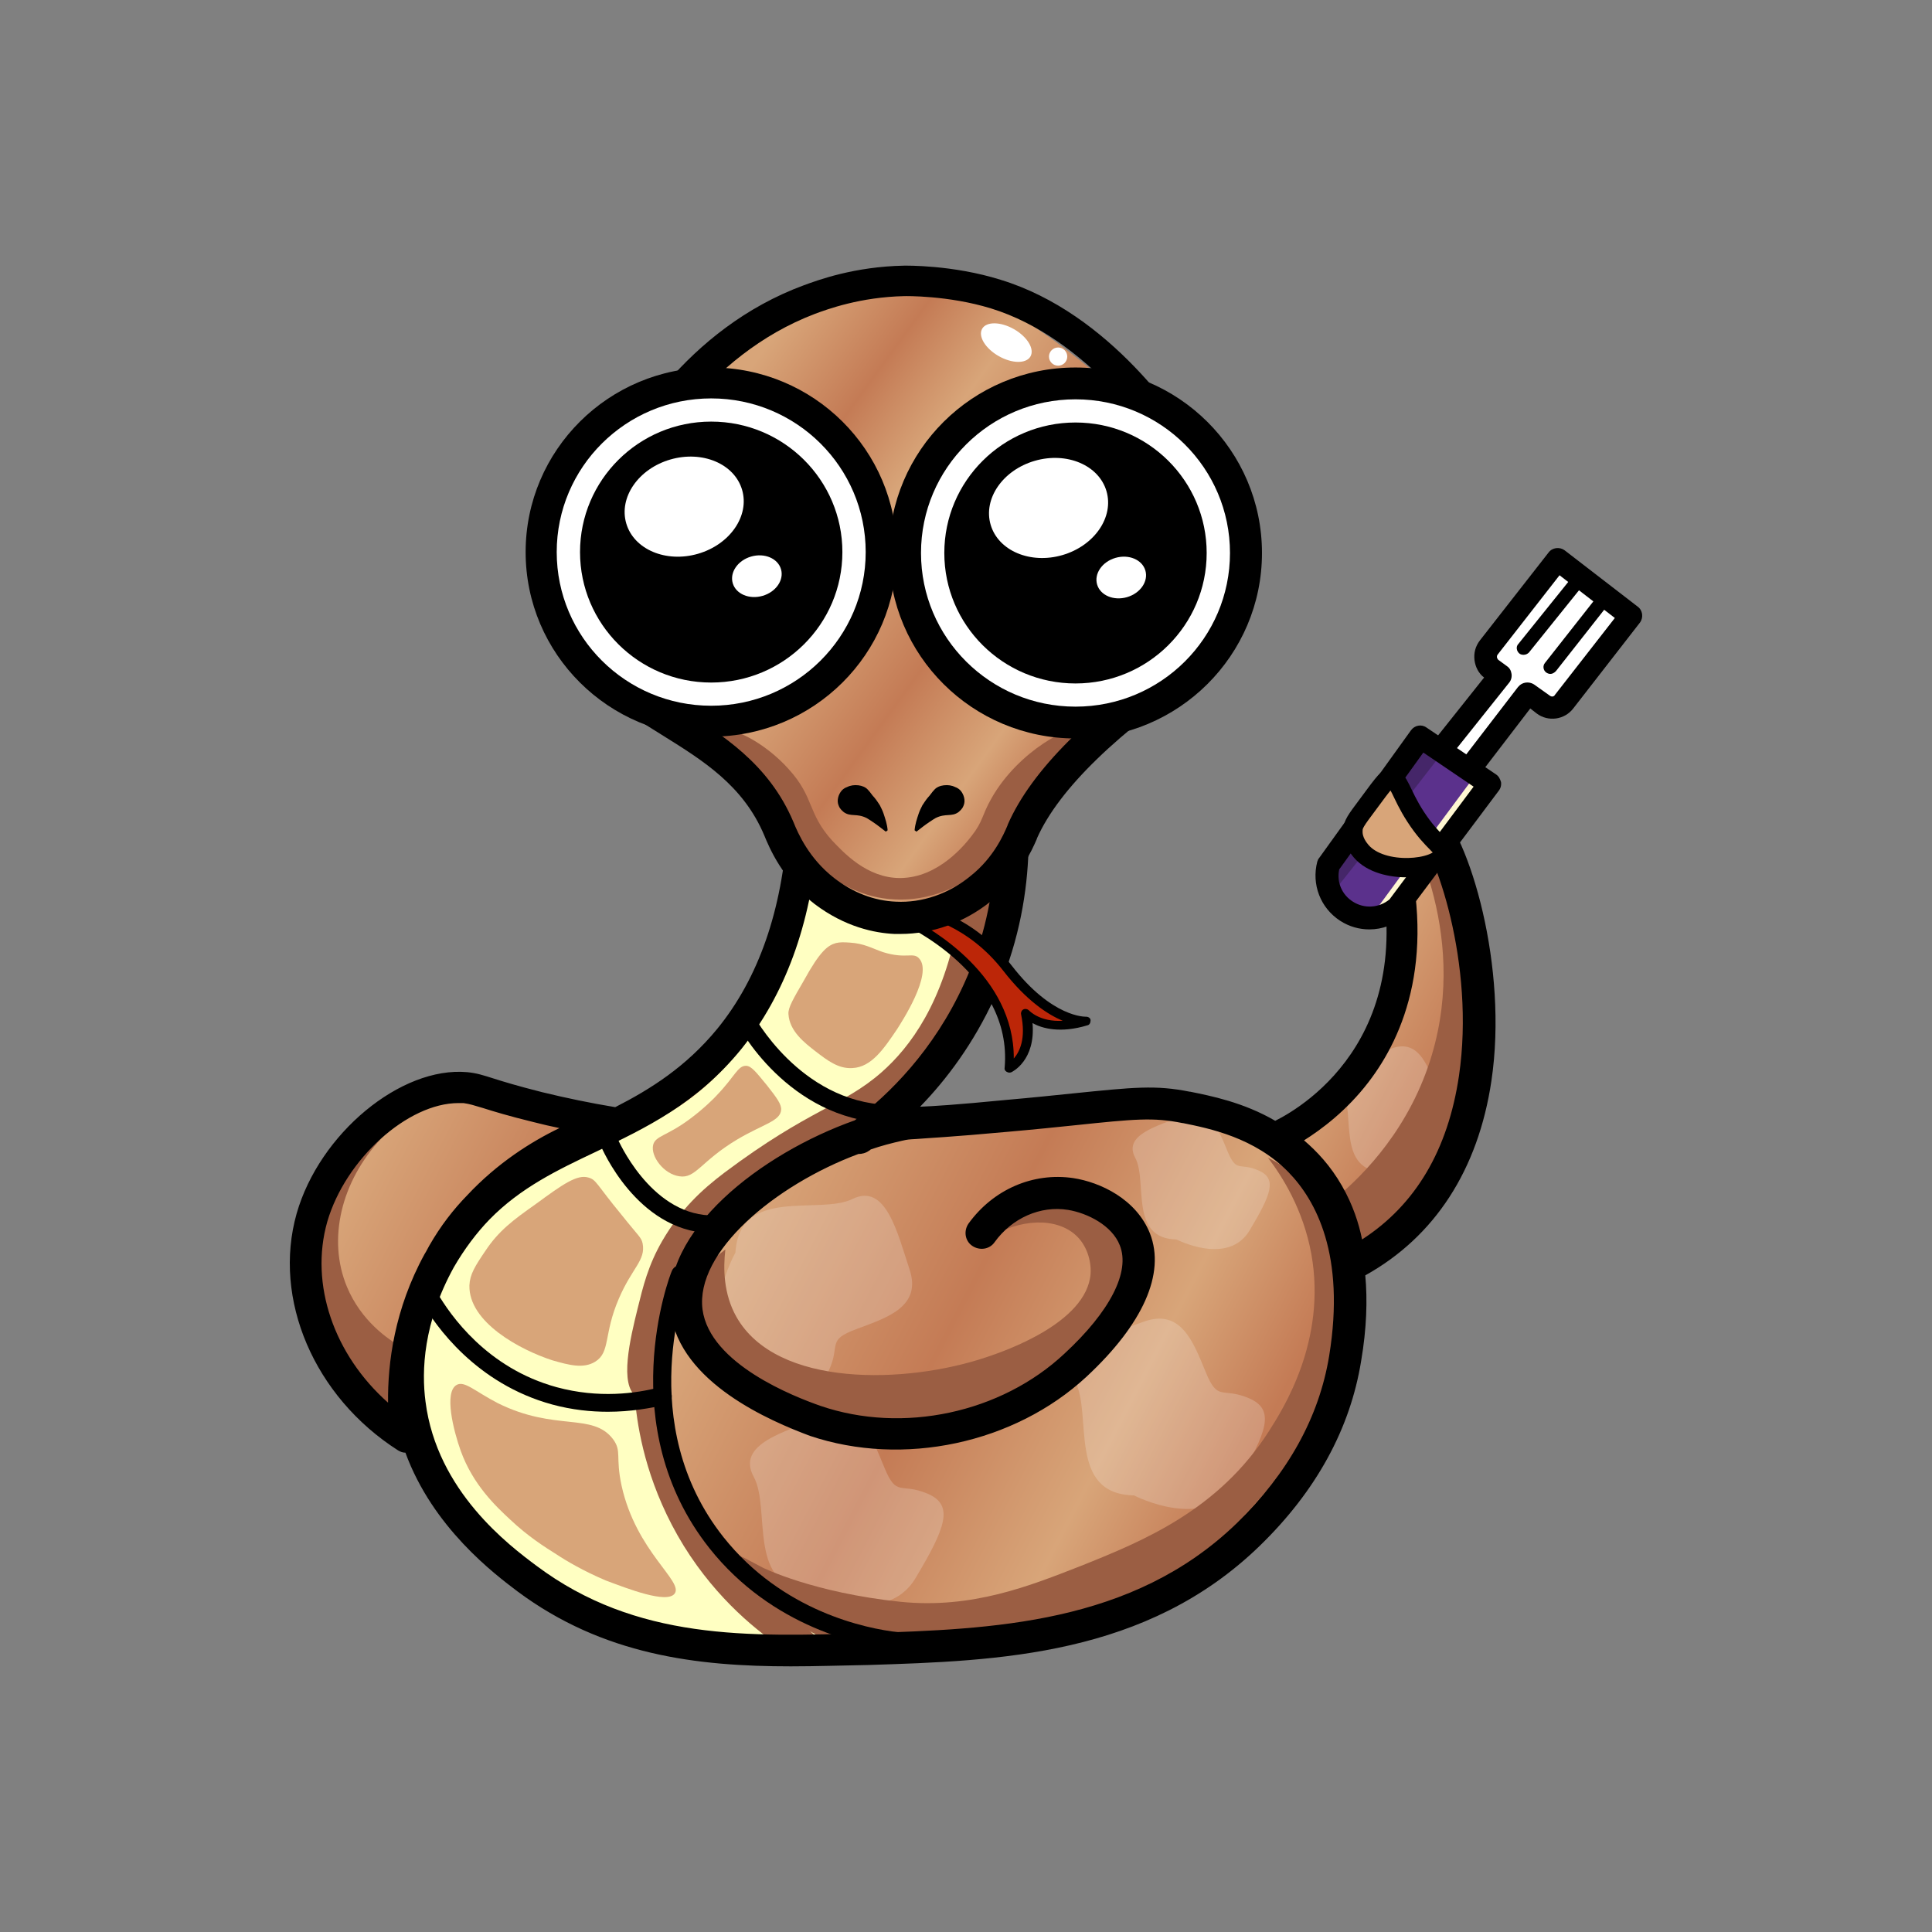 <svg width="400" height="400" viewBox="0 0 400 400" fill="none" xmlns="http://www.w3.org/2000/svg">
<rect x="0" y="0" width="400" height="400" fill="#808080" stroke="none"/>
<path d="M279.259 261.982C320.897 240.804 303.958 177.646 294.779 168.987C285.599 160.233 286.829 172.281 286.829 172.281C301.024 220.473 263.645 235.721 263.645 235.721C266.105 237.227 271.121 240.71 274.811 247.204C278.502 253.323 279.164 259.064 279.259 261.982ZM84.128 297.467C67.662 286.925 59.902 268.288 64.539 252.099C68.892 236.851 84.317 224.144 96.335 225.179C99.647 225.462 100.783 226.591 111.382 229.227C118.29 230.921 123.968 231.956 127.848 232.615C123.779 233.745 102.676 239.957 90.847 261.323C82.235 276.948 83.465 292.008 84.128 297.467ZM177.908 235.345C183.775 231.015 195.226 221.414 202.702 205.037C212.354 183.765 209.326 164.375 207.906 157.41L166.268 171.34C164.849 194.212 157.184 207.39 151.033 214.92C132.106 238.169 106.65 233.839 91.888 259.535C89.806 263.206 82.992 275.348 84.979 290.502C87.534 310.456 103.527 322.41 109.205 326.646C129.362 341.8 151.6 341.517 179.611 341.235C210.556 340.953 232.038 340.67 251.816 325.234C256.642 321.469 275 306.126 278.502 280.995C279.354 274.595 281.814 257.182 270.837 244.098C263.55 235.439 253.708 232.615 248.125 231.109C237.337 228.097 227.59 228.944 208.474 230.733C205.541 231.015 193.806 231.956 191.062 232.145C187.844 232.333 187.75 232.239 185.952 232.615C165.511 237.133 140.055 254.546 142.232 271.112C144.124 285.325 165.417 292.573 168.823 293.702C188.318 300.385 209.704 294.267 222.669 282.219C225.319 279.677 239.135 266.877 234.971 256.146C232.889 250.687 226.833 247.581 221.723 246.734C214.72 245.699 207.528 248.805 203.269 254.734" fill="url(#paint0_linear)"/>
<path opacity="0.2" d="M234.782 309.609C234.782 309.609 249.828 317.421 256.074 306.973C262.32 296.526 264.118 291.819 258.534 289.466C252.951 287.113 252.194 290.313 249.639 284.101C247.084 277.889 244.529 270.83 236.769 273.653C229.009 276.477 218.884 279.207 222.574 285.984C226.265 292.761 220.871 309.327 234.782 309.609Z" fill="white"/>
<path opacity="0.2" d="M168.255 329.376C168.255 329.376 183.302 337.188 189.547 326.74C195.793 316.292 197.591 311.586 192.008 309.233C186.425 306.88 185.668 310.08 183.112 303.868C180.557 297.656 178.002 290.596 170.243 293.42C162.577 296.338 152.357 298.973 156.048 305.75C159.738 312.527 154.344 328.999 168.255 329.376Z" fill="white"/>
<path opacity="0.2" d="M243.583 256.617C243.583 256.617 254.276 262.17 258.724 254.734C263.172 247.299 264.497 244.004 260.522 242.31C256.548 240.616 256.074 242.875 254.182 238.451C252.384 234.027 250.491 229.038 245.097 231.015C239.609 233.086 232.417 234.968 235.066 239.769C237.621 244.663 233.741 256.429 243.583 256.617Z" fill="white"/>
<path opacity="0.2" d="M286.546 242.687C286.546 242.687 297.239 248.24 301.687 240.804C306.134 233.368 307.459 230.074 303.485 228.38C299.51 226.686 299.037 228.945 297.144 224.521C295.346 220.097 293.454 215.108 288.06 217.085C282.666 219.061 275.379 221.038 278.029 225.838C280.584 230.639 276.704 242.404 286.546 242.687Z" fill="white"/>
<path opacity="0.2" d="M152.262 259.347C152.262 259.347 143.84 274.03 154.06 280.619C164.375 287.208 169.012 289.278 171.567 283.819C174.122 278.36 171 277.513 177.34 275.16C183.68 272.807 190.872 270.548 188.317 262.829C185.762 255.111 183.396 244.852 176.488 248.24C169.58 251.629 153.114 245.511 152.262 259.347Z" fill="white"/>
<path d="M150.275 321.657C151.222 320.716 154.439 322.787 157.941 324.575C157.941 324.575 168.35 329.752 186.425 331.635C201.282 333.141 213.206 328.34 223.804 324.199C236.769 319.022 252.289 312.621 262.698 296.338C265.632 291.726 274.716 277.607 271.499 259.629C269.796 250.311 265.442 243.534 262.509 239.675C265.159 240.993 271.404 244.758 275.568 252.288C278.88 258.217 279.448 263.771 279.543 266.689C276.893 277.231 274.243 287.867 271.499 298.409L246.138 326.458L210.272 338.035L162.199 341.424C155.764 333.141 148.572 323.257 150.275 321.657Z" fill="#9B5E43"/>
<path d="M289.669 167.764C291.845 171.529 304.81 194.589 295.631 220.944C290.521 235.627 280.773 244.663 275.853 248.617C278.124 252.476 280.395 256.241 282.666 260.1C282.666 260.1 303.012 233.463 303.39 232.427C303.769 231.392 305.472 191.107 305.283 190.071C305.094 188.942 297.145 171.905 297.145 171.905L289.669 167.764Z" fill="#9B5E43"/>
<path d="M106.555 320.716C112.612 328.904 119.141 332.952 123.021 334.928C130.213 338.599 137.121 339.164 150.843 340.294C157.183 340.858 169.486 341.894 169.959 339.729C170.337 338.223 164.565 336.999 158.414 332.293C151.506 327.022 148.477 320.621 144.408 312.056C138.919 300.667 137.5 291.255 137.121 288.902C137.027 288.337 135.891 279.96 136.554 273.371C138.73 252.569 161.158 238.263 165.606 235.533L175.731 231.015C175.731 231.015 199.768 213.037 203.459 188L167.404 185.176C167.404 185.176 162.104 219.343 134.661 232.427C105.514 246.263 97.755 250.122 90.846 264.053C85.452 274.971 85.926 286.643 85.926 286.643C86.115 291.066 86.872 294.737 87.629 297.279C88.291 298.879 89.332 301.138 90.752 303.679C94.632 310.362 98.89 314.598 100.215 315.821C101.824 317.045 103.906 318.833 106.555 320.716Z" fill="#FFFFC2"/>
<path d="M131.633 291.349C132.295 297.373 134.377 308.386 141.569 320.057C148.572 331.352 157.183 338.035 162.199 341.329L169.959 339.729L161.158 331.823L148.288 319.398C146.49 317.139 144.597 314.41 142.989 311.115C138.919 303.303 137.689 295.961 137.311 290.878C135.418 291.067 133.525 291.161 131.633 291.349Z" fill="#9B5E43"/>
<path d="M131.823 289.184C128.132 286.831 130.498 277.042 132.012 270.924C133.148 266.312 134.189 261.982 137.122 256.899C140.907 250.405 145.26 246.358 149.992 242.781C167.688 229.509 174.502 229.039 182.545 221.979C188.413 216.802 195.321 207.672 198.444 190.353C200.715 188.283 202.986 186.306 205.257 184.235C205.636 188 205.825 193.742 204.216 200.519C203.554 203.437 200.999 213.132 192.766 222.638C186.615 229.698 179.801 233.557 175.448 235.627C171.852 237.604 167.026 240.428 161.443 244.099C145.734 254.358 142.422 259.347 141.475 262.076C141.475 262.17 141.475 262.076 141.191 263.018C137.785 274.313 137.595 273.936 137.217 275.819C135.703 283.254 139.109 286.925 136.554 288.996C135.324 289.843 133.242 290.031 131.823 289.184Z" fill="#9B5E43"/>
<path d="M71.825 266.406C67.756 256.617 70.595 244.569 79.017 235.627C77.692 236.569 65.106 246.452 65.485 263.394C65.864 280.901 79.774 290.408 81.005 291.161C81.572 289.655 82.14 287.772 82.519 285.608C82.992 282.972 83.087 280.713 83.087 278.831C80.342 277.325 74.759 273.466 71.825 266.406Z" fill="#9B5E43"/>
<path d="M150.181 258.688C149.708 262.641 149.803 267.912 152.452 272.618C160.78 287.396 187.75 286.549 204.216 280.995C207.907 279.772 224.94 273.936 225.792 263.77C225.981 260.947 224.94 257.747 222.764 255.77C218.789 252.099 211.313 252.099 204.311 256.523C204.784 255.77 209.515 249.087 217.843 248.805C223.899 248.522 228.158 251.723 229.293 252.664C230.713 253.793 232.322 255.488 233.173 257.935C237.148 269.23 219.641 283.725 218.127 284.949C203.459 296.808 181.031 300.761 162.862 292.761C159.834 291.443 141.38 283.443 142.043 271.395C142.516 265.182 147.437 260.759 150.181 258.688Z" fill="#9B5E43"/>
<path d="M163.713 345C144.219 345 124.82 342.647 107.123 329.469C102.392 325.893 89.617 316.292 83.939 300.761C83.371 300.761 82.898 300.573 82.424 300.291C65.012 289.184 56.401 268.947 61.416 251.252C66.148 234.686 82.992 220.756 96.714 221.979C98.701 222.167 100.121 222.638 102.203 223.297C104.284 223.956 107.029 224.803 112.234 226.121C117.249 227.344 122.264 228.38 127.375 229.227C134.756 225.462 142.043 220.85 148.478 213.037C157.089 202.495 161.915 188.471 163.051 171.34C163.146 170.022 163.997 168.893 165.322 168.422L206.96 154.492C207.906 154.209 208.853 154.304 209.704 154.774C210.556 155.245 211.124 155.998 211.313 156.939C213.3 166.634 215.288 185.929 205.919 206.543C201.566 216.049 195.983 223.485 190.494 229.133C192.955 229.039 197.781 228.756 208.38 227.721C213.774 227.25 218.221 226.78 221.912 226.403C234.877 225.085 239.23 224.615 246.327 226.027H246.422C250.585 226.874 257.399 228.191 264.023 232.05C270.269 228.944 295.82 213.32 283.991 173.223C283.896 173.034 283.896 172.846 283.896 172.658C283.707 170.87 283.423 165.034 287.397 163.057C291.561 161.081 295.914 165.222 297.334 166.634C304.336 173.317 312.285 200.236 308.784 223.768C306.04 242.216 297.05 256.052 282.666 264.053C283.139 269.136 282.95 275.065 281.814 281.748C279.543 295.867 272.445 308.762 260.806 320.057C237.337 342.835 206.771 343.87 179.801 344.718C174.312 344.812 169.013 345 163.713 345ZM93.969 262.359C87.629 273.842 87.251 283.819 88.102 290.219C90.468 308.762 105.42 319.963 111.098 324.198C131.728 339.635 154.913 338.882 179.422 338.129C205.257 337.282 234.403 336.341 256.074 315.351C266.673 304.997 273.108 293.42 275.19 280.713C278.596 259.817 272.445 248.522 266.767 242.687C259.765 235.533 250.491 233.651 244.908 232.521H244.813C238.756 231.298 234.971 231.674 222.385 232.992C218.694 233.368 214.247 233.839 208.853 234.309C196.551 235.439 191.914 235.627 189.737 235.815C188.034 235.91 187.939 235.91 186.709 236.192C184.627 236.663 182.45 237.227 180.274 237.98C180.179 238.074 180.085 238.169 179.895 238.263C179.233 238.733 178.476 238.922 177.719 238.922C160.307 245.416 143.935 259.253 145.449 271.112C146.963 282.407 164.47 289.184 169.864 291.067C186.898 296.902 207.244 292.573 220.398 280.242C229.861 271.489 234.025 263.3 231.848 257.841C230.24 253.699 225.129 251.158 221.155 250.499C215.382 249.558 209.515 252.193 205.919 257.182C204.878 258.688 202.796 258.97 201.282 257.935C199.768 256.899 199.484 254.829 200.525 253.323C205.635 246.263 213.868 242.687 222.196 243.91C227.779 244.757 235.255 248.24 238.094 255.393C241.311 263.676 236.675 274.124 224.94 285.043C209.988 298.879 186.993 303.773 167.688 297.279C159.644 294.267 140.812 286.36 138.825 271.677C136.649 254.923 157.562 238.827 176.962 231.956C184.059 226.591 193.333 217.461 199.579 203.719C207.149 187.153 206.676 171.434 205.162 161.834L169.297 173.882C167.877 191.483 162.483 205.978 153.493 217.179C144.219 228.568 133.62 233.556 123.4 238.451C115.451 242.216 107.786 245.887 101.351 252.476C98.701 255.205 96.146 258.594 93.969 262.359ZM94.916 228.38C84.412 228.38 71.542 239.957 67.757 252.946C64.066 265.935 69.176 280.525 80.343 290.408C80.248 282.219 81.667 271.018 87.913 259.629C88.008 259.441 88.102 259.347 88.197 259.158C88.386 258.782 88.67 258.311 88.859 257.935C91.225 253.793 93.875 250.405 96.714 247.487C102.96 240.804 109.962 236.38 115.83 233.556C114.032 233.18 112.328 232.803 110.53 232.333C105.136 231.015 102.108 230.074 100.026 229.415C98.133 228.85 97.282 228.568 95.957 228.38C95.673 228.38 95.294 228.38 94.916 228.38ZM269.985 236.098C272.635 238.357 275.474 241.369 277.839 245.51C280.111 249.464 281.341 253.323 282.003 256.617C293.075 249.464 299.794 238.074 302.065 222.732C305.472 199.578 297.144 175.67 292.602 171.34C291.561 170.399 290.804 169.834 290.331 169.458C290.236 170.117 290.236 170.964 290.236 171.623C297.807 197.601 290.709 214.449 283.328 224.05C278.786 229.98 273.581 233.839 269.985 236.098Z" fill="black"/>
<path d="M186.709 190.447C186.709 190.447 210.178 200.707 208.38 221.132C208.38 221.132 213.679 218.685 211.881 209.743C211.881 209.743 215.666 214.073 224.183 211.437C224.183 211.437 216.897 212.002 208.001 200.425C199.106 188.941 187.845 188.188 187.845 188.188L186.709 190.447Z" fill="#BC2608"/>
<path d="M208.948 222.073C208.759 222.073 208.569 221.979 208.38 221.885C208.096 221.697 207.907 221.414 208.002 221.038C209.705 201.554 187.088 191.388 186.899 191.294C186.615 191.2 186.425 191.012 186.425 190.73C186.331 190.447 186.331 190.165 186.52 189.977L187.75 187.718C187.94 187.435 188.318 187.153 188.602 187.247C189.075 187.247 200.336 188.094 209.421 199.86C217.843 210.778 224.751 210.496 224.846 210.496C225.319 210.496 225.792 210.778 225.792 211.249C225.792 211.719 225.603 212.19 225.13 212.284C219.547 213.978 215.761 212.943 213.774 211.814C214.436 219.532 209.61 221.885 209.421 221.979C209.232 222.073 209.042 222.073 208.948 222.073ZM188.507 190.071C192.766 192.236 209.989 202.025 209.894 219.155C211.124 217.743 212.449 215.014 211.408 210.025C211.314 209.649 211.503 209.178 211.881 208.99C212.26 208.802 212.733 208.896 213.017 209.178C213.112 209.272 215.288 211.625 220.02 211.343C216.897 210.025 212.544 207.201 207.718 200.989C200.336 191.483 191.252 189.6 188.886 189.224L188.507 190.071Z" fill="black"/>
<path d="M128.037 100.37C153.02 63.567 172.514 55.849 186.33 56.696C213.206 58.296 243.582 93.687 245.664 95.287C245.286 99.805 245.191 104.794 245.286 110.159C245.57 120.042 246.989 128.702 248.693 135.949C224.183 152.327 215.193 164.092 211.691 172.093C210.934 173.881 208.663 179.435 203.08 183.859C201.377 185.27 194.752 190.353 185.289 189.883C177.529 189.506 172.23 185.553 170.621 184.329C164.659 179.717 162.199 173.787 161.158 171.434C151.884 149.503 126.523 149.127 120.75 131.055C118.763 124.842 118.668 115.148 128.037 100.37Z" fill="url(#paint1_linear)"/>
<path d="M245.192 99.147C245.286 96.511 245.381 93.97 245.57 91.523C245.475 91.428 245.381 91.334 245.286 91.24C245.192 93.782 245.097 96.417 245.192 99.147Z" fill="#9B5E43"/>
<path d="M223.426 151.103C222.196 149.786 210.935 155.245 205.257 165.316C203.27 168.799 203.553 170.022 201.188 173.034C199.957 174.635 194.374 181.788 186.33 181.788C179.422 181.788 174.596 176.423 172.325 174.07C167.12 168.328 168.634 165.128 163.335 159.292C158.414 153.739 151.222 150.162 149.803 151.574C148.194 153.174 153.682 161.269 156.427 165.316C160.496 171.34 163.903 176.423 170.527 180.659C174.218 183.012 178.665 185.929 185.195 186.212C194.658 186.682 201.188 181.6 202.986 180.188C208.38 175.764 210.651 170.493 211.597 168.422C216.613 157.316 224.467 152.233 223.426 151.103Z" fill="#9B5E43"/>
<path d="M186.425 193.365C186.047 193.365 185.574 193.365 185.195 193.365C181.126 193.177 174.975 191.953 168.635 187.153C162.01 182.07 159.266 175.482 158.225 172.94C153.872 162.587 145.45 157.41 137.311 152.327C129.268 147.338 120.846 142.162 117.628 132.184C114.316 121.737 118.669 112.512 124.725 99.805L125.104 99.052C129.362 90.016 141.948 68.085 166.458 59.05C169.297 58.014 176.868 55.19 187.183 55.002C187.561 55.002 197.214 54.814 207.15 57.92C229.956 64.885 244.624 87.193 248.599 93.781L249.166 94.723L249.072 95.758C248.693 100.558 248.599 105.453 248.693 110.253C248.977 118.725 250.113 127.196 252.005 135.385L252.479 137.549L250.586 138.773C231.376 151.574 219.263 163.34 214.72 173.505L214.626 173.787C213.679 175.952 211.124 181.788 205.163 186.588C199.674 191.012 193.05 193.365 186.425 193.365ZM131.066 101.782L130.687 102.535C124.915 114.771 121.413 122.113 123.968 130.114C126.429 137.738 133.053 141.879 140.813 146.68C149.424 152.045 159.171 158.069 164.282 170.211C165.228 172.564 167.499 177.741 172.704 181.788C176.584 184.8 180.937 186.494 185.479 186.682C190.873 186.965 196.456 185.082 200.999 181.317C205.73 177.552 207.812 172.752 208.569 170.964L208.664 170.681C213.585 159.48 225.508 147.621 245.003 134.349C243.299 126.349 242.353 118.254 242.069 110.159C241.88 105.453 241.974 100.653 242.353 95.946C238.757 90.111 225.035 69.968 205.163 63.85C196.267 61.12 187.372 61.309 187.277 61.309C178.098 61.497 171.284 64.038 168.729 64.979C145.923 73.639 134.094 95.382 131.066 101.782Z" fill="black"/>
<path d="M222.669 152.892C243.993 152.892 261.279 135.698 261.279 114.489C261.279 93.279 243.993 76.086 222.669 76.086C201.346 76.086 184.06 93.279 184.06 114.489C184.06 135.698 201.346 152.892 222.669 152.892Z" fill="black"/>
<path d="M222.669 146.303C240.334 146.303 254.655 132.059 254.655 114.489C254.655 96.918 240.334 82.675 222.669 82.675C205.004 82.675 190.684 96.918 190.684 114.489C190.684 132.059 205.004 146.303 222.669 146.303Z" fill="white"/>
<path d="M222.669 141.503C237.669 141.503 249.829 129.408 249.829 114.489C249.829 99.57 237.669 87.475 222.669 87.475C207.669 87.475 195.51 99.57 195.51 114.489C195.51 129.408 207.669 141.503 222.669 141.503Z" fill="black"/>
<path d="M219.961 114.925C226.583 112.999 230.666 107.07 229.083 101.682C227.499 96.293 220.847 93.486 214.226 95.411C207.604 97.337 203.52 103.266 205.104 108.654C206.688 114.043 213.34 116.85 219.961 114.925Z" fill="white"/>
<path d="M233.337 123.634C236.095 122.832 237.797 120.361 237.137 118.116C236.477 115.871 233.706 114.701 230.947 115.503C228.188 116.306 226.486 118.776 227.146 121.021C227.806 123.267 230.578 124.436 233.337 123.634Z" fill="white"/>
<path d="M147.248 152.515C168.467 152.515 185.668 135.406 185.668 114.301C185.668 93.195 168.467 76.086 147.248 76.086C126.029 76.086 108.827 93.195 108.827 114.301C108.827 135.406 126.029 152.515 147.248 152.515Z" fill="black"/>
<path d="M147.247 146.115C164.912 146.115 179.233 131.871 179.233 114.3C179.233 96.73 164.912 82.486 147.247 82.486C129.582 82.486 115.262 96.73 115.262 114.3C115.262 131.871 129.582 146.115 147.247 146.115Z" fill="white"/>
<path d="M147.247 141.314C162.247 141.314 174.407 129.22 174.407 114.3C174.407 99.381 162.247 87.287 147.247 87.287C132.248 87.287 120.088 99.381 120.088 114.3C120.088 129.22 132.248 141.314 147.247 141.314Z" fill="black"/>
<path d="M144.521 114.652C151.142 112.726 155.226 106.797 153.642 101.409C152.058 96.02 145.407 93.213 138.785 95.138C132.164 97.064 128.08 102.993 129.664 108.381C131.248 113.77 137.899 116.577 144.521 114.652Z" fill="white"/>
<path d="M157.896 123.361C160.655 122.558 162.357 120.088 161.697 117.843C161.037 115.597 158.265 114.428 155.506 115.23C152.747 116.032 151.046 118.503 151.706 120.748C152.366 122.993 155.137 124.163 157.896 123.361Z" fill="white"/>
<path d="M213.344 73.805C214.233 72.274 212.715 69.748 209.954 68.162C207.193 66.577 204.235 66.532 203.346 68.063C202.458 69.594 203.975 72.12 206.736 73.705C209.497 75.291 212.456 75.335 213.344 73.805Z" fill="white"/>
<path d="M219.073 75.71C220.119 75.71 220.966 74.867 220.966 73.827C220.966 72.788 220.119 71.945 219.073 71.945C218.028 71.945 217.181 72.788 217.181 73.827C217.181 74.867 218.028 75.71 219.073 75.71Z" fill="white"/>
<path d="M189.359 171.905C189.454 170.681 189.833 169.552 190.211 168.422C190.4 167.858 190.684 167.293 190.968 166.728C191.347 166.163 191.631 165.693 192.104 165.128C192.577 164.657 192.955 163.999 193.429 163.528C193.902 162.963 194.659 162.681 195.416 162.587C196.268 162.493 197.025 162.587 197.782 162.963C198.066 163.057 198.444 163.246 198.823 163.622C199.58 164.469 199.958 165.787 199.485 166.822C199.201 167.575 198.633 167.952 198.444 168.14C197.025 169.175 195.794 168.328 193.712 169.364C193.429 169.552 193.05 169.74 192.388 170.211C191.536 170.776 190.59 171.529 189.738 172.187L189.359 171.905Z" fill="black"/>
<path d="M183.776 171.905C183.681 170.681 183.303 169.552 182.924 168.422C182.735 167.858 182.451 167.293 182.167 166.728C181.788 166.163 181.505 165.693 181.031 165.128C180.558 164.657 180.18 163.999 179.707 163.528C179.233 162.963 178.476 162.681 177.719 162.587C176.868 162.493 176.111 162.587 175.353 162.963C175.07 163.057 174.691 163.246 174.313 163.622C173.555 164.469 173.177 165.787 173.65 166.822C173.934 167.575 174.502 167.952 174.691 168.14C176.111 169.175 177.341 168.328 179.423 169.364C179.707 169.552 180.085 169.74 180.748 170.211C181.599 170.776 182.546 171.529 183.397 172.187L183.776 171.905Z" fill="black"/>
<path d="M97.187 266.124C97.282 263.865 98.323 262.171 100.499 258.97C103.243 254.829 106.272 252.57 110.814 249.37C116.587 245.134 119.52 243.063 121.886 243.816C123.495 244.287 123.495 245.228 128.699 251.534C132.296 256.052 132.769 256.147 133.053 257.464C133.715 260.947 130.876 262.453 128.132 268.853C124.914 276.289 126.428 279.96 123.211 281.937C120.75 283.443 117.722 282.596 114.41 281.654C107.691 279.489 96.998 273.748 97.187 266.124Z" fill="#D8A579"/>
<path d="M115.262 321.845C112.707 320.245 109.3 318.08 105.61 314.598C102.676 311.868 97.944 307.444 95.389 300.385C93.875 296.149 91.888 288.243 94.538 286.737C96.146 285.796 98.323 288.055 103.055 290.502C114.978 296.432 122.643 292.384 126.902 297.938C128.794 300.479 127.375 301.514 128.7 307.633C131.728 321.281 141.57 327.399 139.677 329.94C138.068 332.105 129.93 328.905 125.388 327.21C120.751 325.234 117.249 323.163 115.262 321.845Z" fill="#D8A579"/>
<path d="M163.24 209.931C163.145 208.613 164.281 206.731 166.457 202.966C169.769 196.942 171.378 195.718 173.082 195.248C173.933 195.059 174.596 195.06 175.921 195.154C178.949 195.342 180.368 196.283 182.829 197.13C187.655 198.636 189.074 197.036 190.305 198.448C193.238 201.648 186.519 211.814 185.762 213.037C183.018 217.085 180.463 220.944 176.488 221.132C173.555 221.32 171.284 219.532 168.823 217.649C166.647 215.955 163.429 213.508 163.24 209.931Z" fill="#D8A579"/>
<path d="M135.229 237.039C135.702 235.157 137.974 235.251 142.705 231.768C145.639 229.603 147.91 227.344 148.478 226.686C152.168 222.826 152.736 220.662 154.439 220.662C155.575 220.662 156.616 222.073 158.793 224.709C160.874 227.344 161.821 228.662 161.726 229.792C161.537 232.145 158.035 232.71 152.641 235.91C145.071 240.428 144.03 244.099 140.623 243.534C137.406 243.063 134.661 239.392 135.229 237.039Z" fill="#D8A579"/>
<path d="M183.775 232.521C183.68 232.521 183.68 232.521 183.775 232.521C163.051 231.768 152.83 212.472 152.452 211.625C151.979 210.684 152.357 209.555 153.303 209.084C154.25 208.613 155.385 208.99 155.858 209.931C155.953 210.119 165.511 228.097 183.87 228.756C184.911 228.756 185.762 229.697 185.668 230.733C185.573 231.674 184.721 232.521 183.775 232.521Z" fill="black"/>
<path d="M146.774 255.299C131.822 254.641 124.63 237.792 124.346 237.133C123.968 236.192 124.441 235.063 125.387 234.686C126.334 234.31 127.469 234.78 127.848 235.721C127.943 235.91 134.472 251.064 146.869 251.629C147.91 251.629 148.762 252.57 148.667 253.605C148.667 254.452 147.815 255.299 146.774 255.299Z" fill="black"/>
<path d="M125.86 292.29C122.359 292.29 118.479 291.914 114.315 290.784C98.512 286.454 90.184 274.5 87.345 269.606C86.872 268.665 87.156 267.535 88.007 267.065C88.954 266.594 90.09 266.876 90.563 267.723C93.212 272.241 100.783 283.254 115.262 287.207C123.968 289.56 131.633 288.525 136.648 287.207C137.689 286.925 138.73 287.49 139.014 288.525C139.298 289.56 138.73 290.596 137.689 290.878C134.661 291.537 130.592 292.29 125.86 292.29Z" fill="black"/>
<path d="M185.857 341.611C185.763 341.611 185.668 341.611 185.668 341.611C178.381 340.764 159.928 336.999 146.869 320.528C126.902 295.302 138.541 264.335 139.109 263.112C139.488 262.17 140.623 261.7 141.57 262.076C142.516 262.453 142.989 263.582 142.611 264.524C142.137 265.747 131.16 294.737 149.803 318.269C162.01 333.611 179.233 337.188 186.047 337.941C187.088 338.035 187.845 338.976 187.75 340.011C187.655 340.858 186.804 341.611 185.857 341.611Z" fill="black"/>
<path d="M294.874 159.481L310.583 139.809L308.785 138.491C307.365 137.455 307.081 135.479 308.217 134.067L322.412 115.901L337.553 127.572L323.736 145.362C322.695 146.68 320.803 146.962 319.383 146.021L316.166 143.668C310.109 151.48 304.148 159.386 298.091 167.199C295.631 165.881 293.076 164.657 290.615 163.34L294.874 159.481Z" fill="white"/>
<path d="M327.144 119.572C323.264 124.466 319.384 129.267 315.409 134.161L327.144 119.572Z" fill="white"/>
<path d="M331.875 124.278C328.279 128.89 324.588 133.502 320.992 138.114L331.875 124.278Z" fill="white"/>
<path d="M298.091 169.552C297.712 169.552 297.334 169.458 297.05 169.27L289.574 165.41C288.912 165.034 288.439 164.375 288.344 163.622C288.249 162.869 288.533 162.022 289.196 161.551L293.265 157.88L307.27 140.279C306.135 139.432 305.472 138.114 305.283 136.702C305.094 135.196 305.472 133.785 306.419 132.561L320.613 114.395C321.371 113.36 322.885 113.171 323.926 113.924L339.067 125.596C340.108 126.349 340.297 127.855 339.54 128.89L325.724 146.68C323.926 149.033 320.519 149.503 318.153 147.715L316.828 146.68L300.173 168.422C299.51 169.175 298.753 169.552 298.091 169.552ZM294.684 162.775L297.429 164.187L314.273 142.256L314.368 142.162C315.125 141.22 316.544 141.032 317.585 141.691L320.897 144.044C321.276 144.327 321.749 144.232 321.938 143.856L334.335 127.949L322.885 119.101L310.109 135.479C309.92 135.667 309.92 135.949 309.92 136.044C309.92 136.138 310.015 136.42 310.204 136.608L312.002 137.926C312.57 138.303 312.854 138.867 312.948 139.526C313.043 140.185 312.854 140.844 312.475 141.315L296.861 160.892C296.766 160.987 296.672 161.081 296.577 161.175L294.684 162.775Z" fill="black"/>
<path d="M315.409 135.573C315.125 135.573 314.747 135.479 314.557 135.29C313.99 134.82 313.8 133.879 314.368 133.314L326.103 118.725C326.576 118.16 327.522 117.972 328.09 118.536C328.658 119.007 328.847 119.948 328.279 120.513L316.545 135.102C316.261 135.385 315.882 135.573 315.409 135.573Z" fill="black"/>
<path d="M320.992 139.526C320.708 139.526 320.424 139.432 320.14 139.244C319.478 138.773 319.383 137.832 319.856 137.267L330.739 123.431C331.212 122.772 332.158 122.678 332.726 123.149C333.389 123.619 333.483 124.56 333.01 125.125L322.127 138.962C321.749 139.338 321.37 139.526 320.992 139.526Z" fill="black"/>
<path d="M308.5 162.304C303.674 159.104 298.942 155.81 294.116 152.609C287.776 161.457 281.435 170.211 275.095 179.058C274.149 182.729 275.663 186.682 278.88 188.753C282.192 190.824 286.546 190.542 289.479 187.906C295.725 179.341 302.16 170.87 308.5 162.304Z" fill="#5B318C"/>
<path d="M297.712 157.033C296.576 156.374 295.535 155.621 294.4 154.962C288.438 163.245 282.476 171.528 276.514 179.717C276.42 180.094 276.325 180.658 276.325 181.317C276.325 182.353 276.609 183.2 276.798 183.765C283.896 174.823 290.804 165.975 297.712 157.033Z" fill="#452669"/>
<path d="M304.525 161.739C304.999 162.116 305.566 162.398 306.039 162.775C300.078 171.058 294.021 179.246 288.059 187.529C287.018 187.812 285.977 188.094 284.937 188.282C291.466 179.341 297.996 170.493 304.525 161.739Z" fill="#FFF7D2"/>
<path d="M283.517 192.424C281.436 192.424 279.354 191.86 277.461 190.636C273.392 188 271.499 183.106 272.729 178.4C272.824 178.117 272.919 177.835 273.108 177.647L292.129 151.198C292.886 150.162 294.306 149.88 295.346 150.633L309.731 160.328C310.298 160.704 310.582 161.269 310.771 161.928C310.866 162.587 310.677 163.246 310.298 163.716L291.183 189.224C291.088 189.318 290.993 189.506 290.804 189.601C288.817 191.483 286.167 192.424 283.517 192.424ZM277.272 180C276.704 182.635 277.84 185.271 280.111 186.683C282.477 188.189 285.505 188 287.681 186.212L305.094 162.869L294.684 155.81L277.272 180Z" fill="black"/>
<path d="M293.076 169.081C296.672 174.635 299.321 175.388 298.848 176.894C297.902 180 286.167 181.317 281.814 176.235C281.436 175.764 280.016 174.164 280.111 171.999C280.111 170.681 280.679 169.928 283.139 166.634C286.924 161.457 287.303 161.175 287.871 161.175C289.669 161.175 289.953 164.281 293.076 169.081Z" fill="#D8A579"/>
<path d="M293.076 169.081C296.672 174.635 299.321 175.388 298.848 176.894C297.902 180 286.167 181.317 281.814 176.235C281.436 175.764 280.016 174.164 280.111 171.999C280.111 170.681 280.679 169.928 283.139 166.634C286.924 161.457 287.303 161.175 287.871 161.175C289.669 161.175 289.953 164.281 293.076 169.081Z" stroke="black" stroke-width="4" stroke-miterlimit="10"/>
<defs>
<linearGradient id="paint0_linear" x1="96.508" y1="193.816" x2="313.865" y2="306.681" gradientUnits="userSpaceOnUse">
<stop offset="0.008" stop-color="#D8A579"/>
<stop offset="0.177" stop-color="#C47B55"/>
<stop offset="0.315" stop-color="#D8A579"/>
<stop offset="0.516" stop-color="#C47B55"/>
<stop offset="0.68" stop-color="#D8A579"/>
<stop offset="0.791" stop-color="#C47B55"/>
<stop offset="0.839" stop-color="#C7805A"/>
<stop offset="0.898" stop-color="#CE9067"/>
<stop offset="0.955" stop-color="#D8A579"/>
</linearGradient>
<linearGradient id="paint1_linear" x1="143.444" y1="90.765" x2="247.513" y2="166.556" gradientUnits="userSpaceOnUse">
<stop offset="0.008" stop-color="#D8A579"/>
<stop offset="0.177" stop-color="#C47B55"/>
<stop offset="0.315" stop-color="#D8A579"/>
<stop offset="0.516" stop-color="#C47B55"/>
<stop offset="0.68" stop-color="#D8A579"/>
<stop offset="0.791" stop-color="#C47B55"/>
<stop offset="0.839" stop-color="#C7805A"/>
<stop offset="0.898" stop-color="#CE9067"/>
<stop offset="0.955" stop-color="#D8A579"/>
</linearGradient>
</defs>
</svg>
